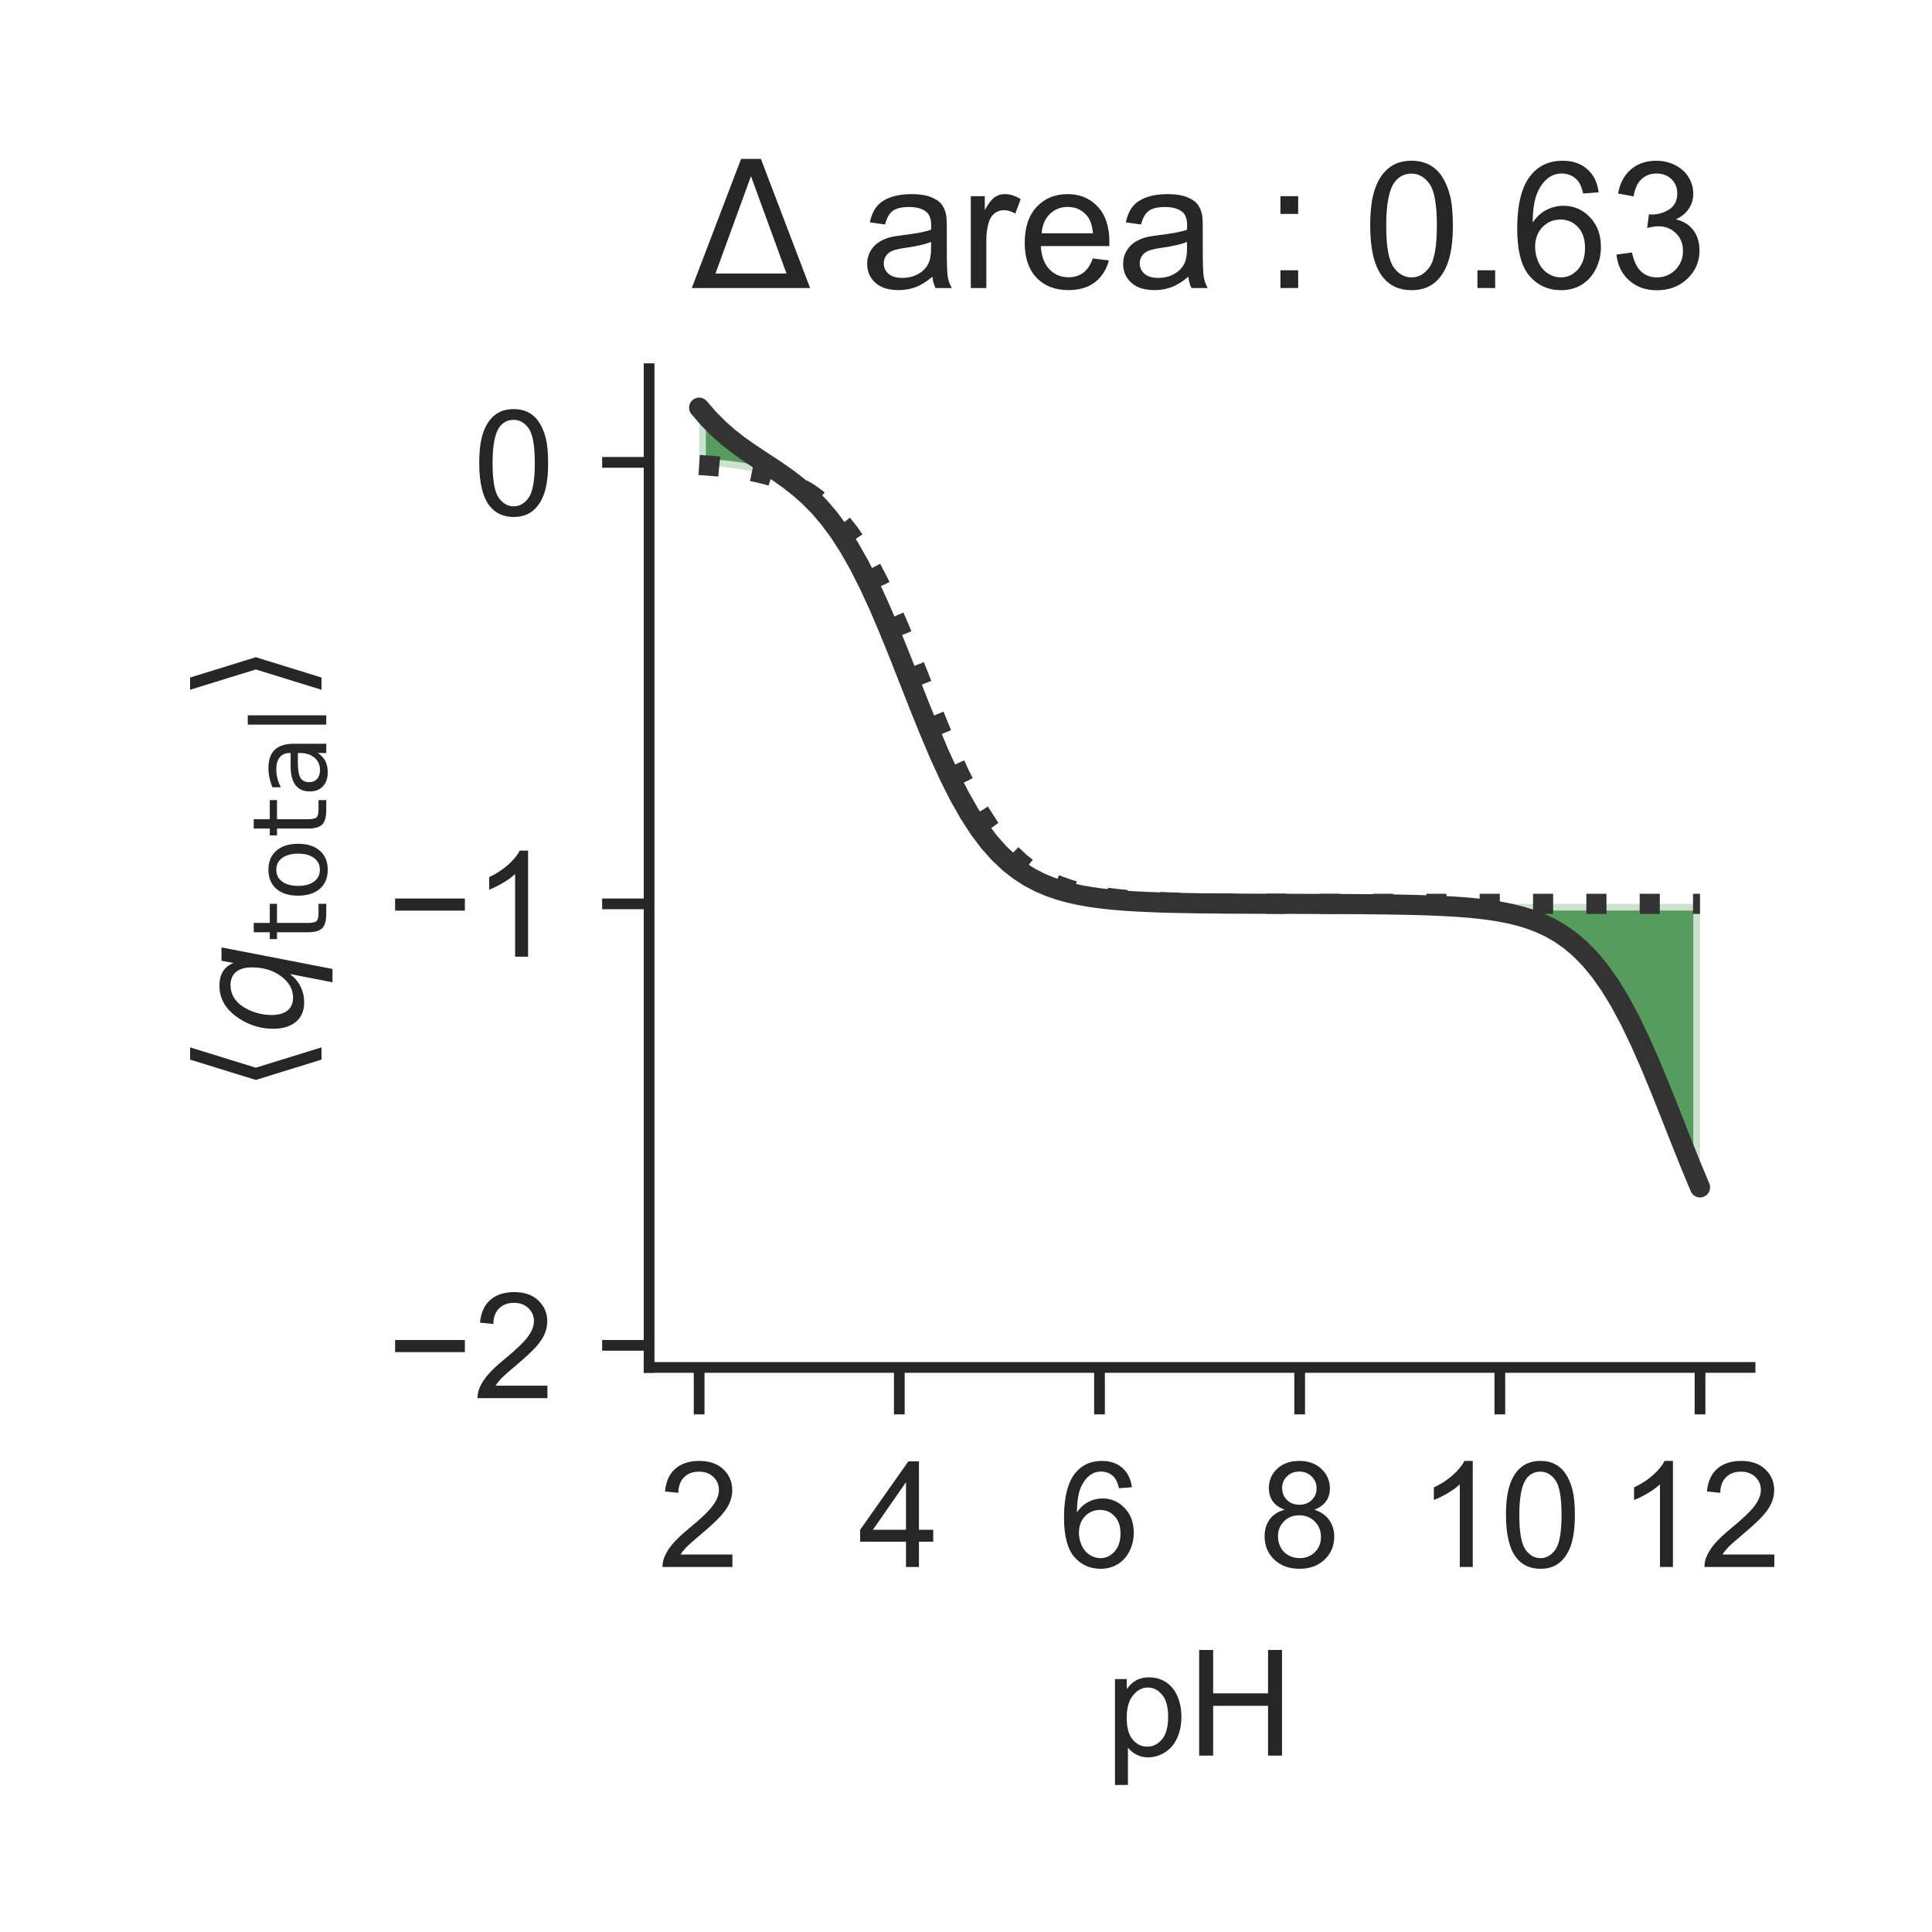 <?xml version="1.0" encoding="utf-8" standalone="no"?>
<!DOCTYPE svg PUBLIC "-//W3C//DTD SVG 1.1//EN"
  "http://www.w3.org/Graphics/SVG/1.1/DTD/svg11.dtd">
<!-- Created with matplotlib (http://matplotlib.org/) -->
<svg height="144pt" version="1.1" viewBox="0 0 144 144" width="144pt" xmlns="http://www.w3.org/2000/svg" xmlns:xlink="http://www.w3.org/1999/xlink">
 <defs>
  <style type="text/css">
*{stroke-linecap:butt;stroke-linejoin:round;}
  </style>
 </defs>
 <g id="figure_1">
  <g id="patch_1">
   <path d="M 0 144 
L 144 144 
L 144 0 
L 0 0 
z
" style="fill:#ffffff;"/>
  </g>
  <g id="axes_1">
   <g id="patch_2">
    <path d="M 48.38 101.92 
L 130.44 101.92 
L 130.44 27.48 
L 48.38 27.48 
z
" style="fill:#ffffff;"/>
   </g>
   <g id="matplotlib.axis_1">
    <g id="xtick_1">
     <g id="line2d_1">
      <defs>
       <path d="M 0 0 
L 0 3.5 
" id="meef072d419" style="stroke:#262626;stroke-width:0.8;"/>
      </defs>
      <g>
       <use style="fill:#262626;stroke:#262626;stroke-width:0.8;" x="52.11" xlink:href="#meef072d419" y="101.92"/>
      </g>
     </g>
     <g id="text_1">
      <!-- 2 -->
      <defs>
       <path d="M 50.344 8.453 
L 50.344 0 
L 3.031 0 
Q 2.938 3.172 4.047 6.109 
Q 5.859 10.938 9.828 15.625 
Q 13.812 20.312 21.344 26.469 
Q 33.016 36.031 37.109 41.625 
Q 41.219 47.219 41.219 52.203 
Q 41.219 57.422 37.469 61 
Q 33.734 64.594 27.734 64.594 
Q 21.391 64.594 17.578 60.781 
Q 13.766 56.984 13.719 50.25 
L 4.688 51.172 
Q 5.609 61.281 11.656 66.578 
Q 17.719 71.875 27.938 71.875 
Q 38.234 71.875 44.234 66.156 
Q 50.25 60.453 50.25 52 
Q 50.25 47.703 48.484 43.547 
Q 46.734 39.406 42.656 34.812 
Q 38.578 30.219 29.109 22.219 
Q 21.188 15.578 18.938 13.203 
Q 16.703 10.844 15.234 8.453 
z
" id="ArialMT-32"/>
      </defs>
      <g style="fill:#262626;" transform="translate(49.051 116.794)scale(0.11 -0.11)">
       <use xlink:href="#ArialMT-32"/>
      </g>
     </g>
    </g>
    <g id="xtick_2">
     <g id="line2d_2">
      <g>
       <use style="fill:#262626;stroke:#262626;stroke-width:0.8;" x="67.03" xlink:href="#meef072d419" y="101.92"/>
      </g>
     </g>
     <g id="text_2">
      <!-- 4 -->
      <defs>
       <path d="M 32.328 0 
L 32.328 17.141 
L 1.266 17.141 
L 1.266 25.203 
L 33.938 71.578 
L 41.109 71.578 
L 41.109 25.203 
L 50.781 25.203 
L 50.781 17.141 
L 41.109 17.141 
L 41.109 0 
z
M 32.328 25.203 
L 32.328 57.469 
L 9.906 25.203 
z
" id="ArialMT-34"/>
      </defs>
      <g style="fill:#262626;" transform="translate(63.971 116.794)scale(0.11 -0.11)">
       <use xlink:href="#ArialMT-34"/>
      </g>
     </g>
    </g>
    <g id="xtick_3">
     <g id="line2d_3">
      <g>
       <use style="fill:#262626;stroke:#262626;stroke-width:0.8;" x="81.95" xlink:href="#meef072d419" y="101.92"/>
      </g>
     </g>
     <g id="text_3">
      <!-- 6 -->
      <defs>
       <path d="M 49.75 54.047 
L 41.016 53.375 
Q 39.844 58.547 37.703 60.891 
Q 34.125 64.656 28.906 64.656 
Q 24.703 64.656 21.531 62.312 
Q 17.391 59.281 14.984 53.469 
Q 12.594 47.656 12.5 36.922 
Q 15.672 41.75 20.266 44.094 
Q 24.859 46.438 29.891 46.438 
Q 38.672 46.438 44.844 39.969 
Q 51.031 33.5 51.031 23.25 
Q 51.031 16.5 48.125 10.719 
Q 45.219 4.938 40.141 1.859 
Q 35.062 -1.219 28.609 -1.219 
Q 17.625 -1.219 10.688 6.859 
Q 3.766 14.938 3.766 33.5 
Q 3.766 54.25 11.422 63.672 
Q 18.109 71.875 29.438 71.875 
Q 37.891 71.875 43.281 67.141 
Q 48.688 62.406 49.75 54.047 
z
M 13.875 23.188 
Q 13.875 18.656 15.797 14.5 
Q 17.719 10.359 21.188 8.172 
Q 24.656 6 28.469 6 
Q 34.031 6 38.031 10.484 
Q 42.047 14.984 42.047 22.703 
Q 42.047 30.125 38.078 34.391 
Q 34.125 38.672 28.125 38.672 
Q 22.172 38.672 18.016 34.391 
Q 13.875 30.125 13.875 23.188 
z
" id="ArialMT-36"/>
      </defs>
      <g style="fill:#262626;" transform="translate(78.891 116.794)scale(0.11 -0.11)">
       <use xlink:href="#ArialMT-36"/>
      </g>
     </g>
    </g>
    <g id="xtick_4">
     <g id="line2d_4">
      <g>
       <use style="fill:#262626;stroke:#262626;stroke-width:0.8;" x="96.87" xlink:href="#meef072d419" y="101.92"/>
      </g>
     </g>
     <g id="text_4">
      <!-- 8 -->
      <defs>
       <path d="M 17.672 38.812 
Q 12.203 40.828 9.562 44.531 
Q 6.938 48.25 6.938 53.422 
Q 6.938 61.234 12.547 66.547 
Q 18.172 71.875 27.484 71.875 
Q 36.859 71.875 42.578 66.422 
Q 48.297 60.984 48.297 53.172 
Q 48.297 48.188 45.672 44.5 
Q 43.062 40.828 37.75 38.812 
Q 44.344 36.672 47.781 31.875 
Q 51.219 27.094 51.219 20.453 
Q 51.219 11.281 44.719 5.031 
Q 38.234 -1.219 27.641 -1.219 
Q 17.047 -1.219 10.547 5.047 
Q 4.047 11.328 4.047 20.703 
Q 4.047 27.688 7.594 32.391 
Q 11.141 37.109 17.672 38.812 
z
M 15.922 53.719 
Q 15.922 48.641 19.188 45.406 
Q 22.469 42.188 27.688 42.188 
Q 32.766 42.188 36.016 45.375 
Q 39.266 48.578 39.266 53.219 
Q 39.266 58.062 35.906 61.359 
Q 32.562 64.656 27.594 64.656 
Q 22.562 64.656 19.234 61.422 
Q 15.922 58.203 15.922 53.719 
z
M 13.094 20.656 
Q 13.094 16.891 14.875 13.375 
Q 16.656 9.859 20.172 7.922 
Q 23.688 6 27.734 6 
Q 34.031 6 38.125 10.047 
Q 42.234 14.109 42.234 20.359 
Q 42.234 26.703 38.016 30.859 
Q 33.797 35.016 27.438 35.016 
Q 21.234 35.016 17.156 30.906 
Q 13.094 26.812 13.094 20.656 
z
" id="ArialMT-38"/>
      </defs>
      <g style="fill:#262626;" transform="translate(93.811 116.794)scale(0.11 -0.11)">
       <use xlink:href="#ArialMT-38"/>
      </g>
     </g>
    </g>
    <g id="xtick_5">
     <g id="line2d_5">
      <g>
       <use style="fill:#262626;stroke:#262626;stroke-width:0.8;" x="111.79" xlink:href="#meef072d419" y="101.92"/>
      </g>
     </g>
     <g id="text_5">
      <!-- 10 -->
      <defs>
       <path d="M 37.25 0 
L 28.469 0 
L 28.469 56 
Q 25.297 52.984 20.141 49.953 
Q 14.984 46.922 10.891 45.406 
L 10.891 53.906 
Q 18.266 57.375 23.781 62.297 
Q 29.297 67.234 31.594 71.875 
L 37.25 71.875 
z
" id="ArialMT-31"/>
       <path d="M 4.156 35.297 
Q 4.156 48 6.766 55.734 
Q 9.375 63.484 14.516 67.672 
Q 19.672 71.875 27.484 71.875 
Q 33.25 71.875 37.594 69.547 
Q 41.938 67.234 44.766 62.859 
Q 47.609 58.5 49.219 52.219 
Q 50.828 45.953 50.828 35.297 
Q 50.828 22.703 48.234 14.969 
Q 45.656 7.234 40.5 3 
Q 35.359 -1.219 27.484 -1.219 
Q 17.141 -1.219 11.234 6.203 
Q 4.156 15.141 4.156 35.297 
z
M 13.188 35.297 
Q 13.188 17.672 17.312 11.828 
Q 21.438 6 27.484 6 
Q 33.547 6 37.672 11.859 
Q 41.797 17.719 41.797 35.297 
Q 41.797 52.984 37.672 58.781 
Q 33.547 64.594 27.391 64.594 
Q 21.344 64.594 17.719 59.469 
Q 13.188 52.938 13.188 35.297 
z
" id="ArialMT-30"/>
      </defs>
      <g style="fill:#262626;" transform="translate(105.673 116.794)scale(0.11 -0.11)">
       <use xlink:href="#ArialMT-31"/>
       <use x="55.615" xlink:href="#ArialMT-30"/>
      </g>
     </g>
    </g>
    <g id="xtick_6">
     <g id="line2d_6">
      <g>
       <use style="fill:#262626;stroke:#262626;stroke-width:0.8;" x="126.71" xlink:href="#meef072d419" y="101.92"/>
      </g>
     </g>
     <g id="text_6">
      <!-- 12 -->
      <g style="fill:#262626;" transform="translate(120.593 116.794)scale(0.11 -0.11)">
       <use xlink:href="#ArialMT-31"/>
       <use x="55.615" xlink:href="#ArialMT-32"/>
      </g>
     </g>
    </g>
    <g id="text_7">
     <!-- pH -->
     <defs>
      <path d="M 6.594 -19.875 
L 6.594 51.859 
L 14.594 51.859 
L 14.594 45.125 
Q 17.438 49.078 21 51.047 
Q 24.562 53.031 29.641 53.031 
Q 36.281 53.031 41.359 49.609 
Q 46.438 46.188 49.016 39.953 
Q 51.609 33.734 51.609 26.312 
Q 51.609 18.359 48.75 11.984 
Q 45.906 5.609 40.453 2.219 
Q 35.016 -1.172 29 -1.172 
Q 24.609 -1.172 21.109 0.688 
Q 17.625 2.547 15.375 5.375 
L 15.375 -19.875 
z
M 14.547 25.641 
Q 14.547 15.625 18.594 10.844 
Q 22.656 6.062 28.422 6.062 
Q 34.281 6.062 38.453 11.016 
Q 42.625 15.969 42.625 26.375 
Q 42.625 36.281 38.547 41.203 
Q 34.469 46.141 28.812 46.141 
Q 23.188 46.141 18.859 40.891 
Q 14.547 35.641 14.547 25.641 
z
" id="ArialMT-70"/>
      <path d="M 8.016 0 
L 8.016 71.578 
L 17.484 71.578 
L 17.484 42.188 
L 54.688 42.188 
L 54.688 71.578 
L 64.156 71.578 
L 64.156 0 
L 54.688 0 
L 54.688 33.734 
L 17.484 33.734 
L 17.484 0 
z
" id="ArialMT-48"/>
     </defs>
     <g style="fill:#262626;" transform="translate(82.379 130.853)scale(0.11 -0.11)">
      <use xlink:href="#ArialMT-70"/>
      <use x="55.615" xlink:href="#ArialMT-48"/>
     </g>
    </g>
   </g>
   <g id="matplotlib.axis_2">
    <g id="ytick_1">
     <g id="line2d_7">
      <defs>
       <path d="M 0 0 
L -3.5 0 
" id="m40158b407c" style="stroke:#262626;stroke-width:0.8;"/>
      </defs>
      <g>
       <use style="fill:#262626;stroke:#262626;stroke-width:0.8;" x="48.38" xlink:href="#m40158b407c" y="100.275"/>
      </g>
     </g>
     <g id="text_8">
      <!-- −2 -->
      <defs>
       <path d="M 52.828 31.203 
L 5.562 31.203 
L 5.562 39.406 
L 52.828 39.406 
z
" id="ArialMT-2212"/>
      </defs>
      <g style="fill:#262626;" transform="translate(28.838 104.211)scale(0.11 -0.11)">
       <use xlink:href="#ArialMT-2212"/>
       <use x="58.398" xlink:href="#ArialMT-32"/>
      </g>
     </g>
    </g>
    <g id="ytick_2">
     <g id="line2d_8">
      <g>
       <use style="fill:#262626;stroke:#262626;stroke-width:0.8;" x="48.38" xlink:href="#m40158b407c" y="67.368"/>
      </g>
     </g>
     <g id="text_9">
      <!-- −1 -->
      <g style="fill:#262626;" transform="translate(28.838 71.305)scale(0.11 -0.11)">
       <use xlink:href="#ArialMT-2212"/>
       <use x="58.398" xlink:href="#ArialMT-31"/>
      </g>
     </g>
    </g>
    <g id="ytick_3">
     <g id="line2d_9">
      <g>
       <use style="fill:#262626;stroke:#262626;stroke-width:0.8;" x="48.38" xlink:href="#m40158b407c" y="34.462"/>
      </g>
     </g>
     <g id="text_10">
      <!-- 0 -->
      <g style="fill:#262626;" transform="translate(35.263 38.398)scale(0.11 -0.11)">
       <use xlink:href="#ArialMT-30"/>
      </g>
     </g>
    </g>
    <g id="text_11">
     <!-- $\langle q_\mathsf{total} \rangle$ -->
     <defs>
      <path d="M 8.938 31.344 
L 22.703 75.875 
L 31 75.875 
L 17.234 31.344 
L 31 -13.188 
L 22.703 -13.188 
z
" id="DejaVuSans-27e8"/>
      <path d="M 41.703 8.203 
Q 38.094 3.469 33.172 1.016 
Q 28.266 -1.422 22.312 -1.422 
Q 14.016 -1.422 9.297 4.172 
Q 4.594 9.766 4.594 19.578 
Q 4.594 27.484 7.5 34.859 
Q 10.406 42.234 15.828 48.094 
Q 19.344 51.906 23.906 53.953 
Q 28.469 56 33.5 56 
Q 39.547 56 43.453 53.609 
Q 47.359 51.219 49.125 46.391 
L 50.688 54.594 
L 59.719 54.594 
L 45.125 -20.609 
L 36.078 -20.609 
z
M 13.922 20.906 
Q 13.922 13.672 16.938 9.891 
Q 19.969 6.109 25.688 6.109 
Q 34.188 6.109 40.188 14.234 
Q 46.188 22.359 46.188 33.984 
Q 46.188 41.016 43.078 44.75 
Q 39.984 48.484 34.188 48.484 
Q 29.938 48.484 26.312 46.5 
Q 22.703 44.531 20.016 40.719 
Q 17.188 36.719 15.547 31.344 
Q 13.922 25.984 13.922 20.906 
z
" id="DejaVuSans-Oblique-71"/>
      <path d="M 18.312 70.219 
L 18.312 54.688 
L 36.812 54.688 
L 36.812 47.703 
L 18.312 47.703 
L 18.312 18.016 
Q 18.312 11.328 20.141 9.422 
Q 21.969 7.516 27.594 7.516 
L 36.812 7.516 
L 36.812 0 
L 27.594 0 
Q 17.188 0 13.234 3.875 
Q 9.281 7.766 9.281 18.016 
L 9.281 47.703 
L 2.688 47.703 
L 2.688 54.688 
L 9.281 54.688 
L 9.281 70.219 
z
" id="DejaVuSans-74"/>
      <path d="M 30.609 48.391 
Q 23.391 48.391 19.188 42.75 
Q 14.984 37.109 14.984 27.297 
Q 14.984 17.484 19.156 11.844 
Q 23.344 6.203 30.609 6.203 
Q 37.797 6.203 41.984 11.859 
Q 46.188 17.531 46.188 27.297 
Q 46.188 37.016 41.984 42.703 
Q 37.797 48.391 30.609 48.391 
z
M 30.609 56 
Q 42.328 56 49.016 48.375 
Q 55.719 40.766 55.719 27.297 
Q 55.719 13.875 49.016 6.219 
Q 42.328 -1.422 30.609 -1.422 
Q 18.844 -1.422 12.172 6.219 
Q 5.516 13.875 5.516 27.297 
Q 5.516 40.766 12.172 48.375 
Q 18.844 56 30.609 56 
z
" id="DejaVuSans-6f"/>
      <path d="M 34.281 27.484 
Q 23.391 27.484 19.188 25 
Q 14.984 22.516 14.984 16.5 
Q 14.984 11.719 18.141 8.906 
Q 21.297 6.109 26.703 6.109 
Q 34.188 6.109 38.703 11.406 
Q 43.219 16.703 43.219 25.484 
L 43.219 27.484 
z
M 52.203 31.203 
L 52.203 0 
L 43.219 0 
L 43.219 8.297 
Q 40.141 3.328 35.547 0.953 
Q 30.953 -1.422 24.312 -1.422 
Q 15.922 -1.422 10.953 3.297 
Q 6 8.016 6 15.922 
Q 6 25.141 12.172 29.828 
Q 18.359 34.516 30.609 34.516 
L 43.219 34.516 
L 43.219 35.406 
Q 43.219 41.609 39.141 45 
Q 35.062 48.391 27.688 48.391 
Q 23 48.391 18.547 47.266 
Q 14.109 46.141 10.016 43.891 
L 10.016 52.203 
Q 14.938 54.109 19.578 55.047 
Q 24.219 56 28.609 56 
Q 40.484 56 46.344 49.844 
Q 52.203 43.703 52.203 31.203 
z
" id="DejaVuSans-61"/>
      <path d="M 9.422 75.984 
L 18.406 75.984 
L 18.406 0 
L 9.422 0 
z
" id="DejaVuSans-6c"/>
      <path d="M 30.078 31.344 
L 16.312 -13.188 
L 8.016 -13.188 
L 21.781 31.344 
L 8.016 75.875 
L 16.312 75.875 
z
" id="DejaVuSans-27e9"/>
     </defs>
     <g style="fill:#262626;" transform="translate(22.528 81.475)rotate(-90)scale(0.11 -0.11)">
      <use transform="translate(0 0.125)" xlink:href="#DejaVuSans-27e8"/>
      <use transform="translate(39.014 0.125)" xlink:href="#DejaVuSans-Oblique-71"/>
      <use transform="translate(102.49 -16.281)scale(0.7)" xlink:href="#DejaVuSans-74"/>
      <use transform="translate(129.937 -16.281)scale(0.7)" xlink:href="#DejaVuSans-6f"/>
      <use transform="translate(172.764 -16.281)scale(0.7)" xlink:href="#DejaVuSans-74"/>
      <use transform="translate(200.21 -16.281)scale(0.7)" xlink:href="#DejaVuSans-61"/>
      <use transform="translate(243.105 -16.281)scale(0.7)" xlink:href="#DejaVuSans-6c"/>
      <use transform="translate(265.288 0.125)" xlink:href="#DejaVuSans-27e9"/>
     </g>
    </g>
   </g>
   <g id="PolyCollection_1">
    <defs>
     <path d="M 52.11 -109.341 
L 52.11 -109.341 
L 52.856 -109.291 
L 53.602 -109.227 
L 54.348 -109.147 
L 55.094 -109.048 
L 55.84 -108.923 
L 56.586 -108.767 
L 57.332 -108.574 
L 58.078 -108.333 
L 58.824 -108.035 
L 59.57 -107.668 
L 60.316 -107.218 
L 61.062 -106.67 
L 61.808 -106.007 
L 62.554 -105.212 
L 63.3 -104.272 
L 64.046 -103.172 
L 64.792 -101.906 
L 65.538 -100.474 
L 66.284 -98.887 
L 67.03 -97.166 
L 67.776 -95.344 
L 68.522 -93.464 
L 69.268 -91.574 
L 70.014 -89.723 
L 70.76 -87.958 
L 71.506 -86.314 
L 72.252 -84.818 
L 72.998 -83.485 
L 73.744 -82.319 
L 74.49 -81.316 
L 75.236 -80.465 
L 75.982 -79.751 
L 76.728 -79.159 
L 77.474 -78.671 
L 78.22 -78.273 
L 78.966 -77.949 
L 79.712 -77.687 
L 80.458 -77.475 
L 81.204 -77.305 
L 81.95 -77.169 
L 82.696 -77.06 
L 83.442 -76.973 
L 84.188 -76.903 
L 84.934 -76.848 
L 85.68 -76.804 
L 86.426 -76.768 
L 87.172 -76.74 
L 87.918 -76.718 
L 88.664 -76.7 
L 89.41 -76.686 
L 90.156 -76.675 
L 90.902 -76.666 
L 91.648 -76.659 
L 92.394 -76.654 
L 93.14 -76.649 
L 93.886 -76.646 
L 94.632 -76.643 
L 95.378 -76.64 
L 96.124 -76.639 
L 96.87 -76.637 
L 97.616 -76.636 
L 98.362 -76.635 
L 99.108 -76.635 
L 99.854 -76.634 
L 100.6 -76.634 
L 101.346 -76.633 
L 102.092 -76.633 
L 102.838 -76.633 
L 103.584 -76.633 
L 104.33 -76.632 
L 105.076 -76.632 
L 105.822 -76.632 
L 106.568 -76.632 
L 107.314 -76.632 
L 108.06 -76.632 
L 108.806 -76.632 
L 109.552 -76.632 
L 110.298 -76.632 
L 111.044 -76.632 
L 111.79 -76.632 
L 112.536 -76.632 
L 113.282 -76.632 
L 114.028 -76.632 
L 114.774 -76.632 
L 115.52 -76.632 
L 116.266 -76.632 
L 117.012 -76.632 
L 117.758 -76.632 
L 118.504 -76.632 
L 119.25 -76.632 
L 119.996 -76.632 
L 120.742 -76.632 
L 121.488 -76.632 
L 122.234 -76.632 
L 122.98 -76.632 
L 123.726 -76.632 
L 124.472 -76.632 
L 125.218 -76.632 
L 125.964 -76.632 
L 126.71 -76.632 
L 126.71 -76.632 
L 126.71 -55.5 
L 125.964 -57.292 
L 125.218 -59.157 
L 124.472 -61.049 
L 123.726 -62.918 
L 122.98 -64.718 
L 122.234 -66.407 
L 121.488 -67.955 
L 120.742 -69.345 
L 119.996 -70.567 
L 119.25 -71.625 
L 118.504 -72.526 
L 117.758 -73.285 
L 117.012 -73.916 
L 116.266 -74.437 
L 115.52 -74.865 
L 114.774 -75.212 
L 114.028 -75.494 
L 113.282 -75.722 
L 112.536 -75.905 
L 111.79 -76.052 
L 111.044 -76.169 
L 110.298 -76.263 
L 109.552 -76.339 
L 108.806 -76.398 
L 108.06 -76.446 
L 107.314 -76.484 
L 106.568 -76.515 
L 105.822 -76.539 
L 105.076 -76.558 
L 104.33 -76.573 
L 103.584 -76.586 
L 102.838 -76.595 
L 102.092 -76.603 
L 101.346 -76.609 
L 100.6 -76.615 
L 99.854 -76.619 
L 99.108 -76.622 
L 98.362 -76.625 
L 97.616 -76.628 
L 96.87 -76.63 
L 96.124 -76.632 
L 95.378 -76.635 
L 94.632 -76.637 
L 93.886 -76.64 
L 93.14 -76.643 
L 92.394 -76.647 
L 91.648 -76.652 
L 90.902 -76.658 
L 90.156 -76.665 
L 89.41 -76.673 
L 88.664 -76.685 
L 87.918 -76.698 
L 87.172 -76.716 
L 86.426 -76.737 
L 85.68 -76.765 
L 84.934 -76.799 
L 84.188 -76.842 
L 83.442 -76.896 
L 82.696 -76.964 
L 81.95 -77.049 
L 81.204 -77.156 
L 80.458 -77.289 
L 79.712 -77.455 
L 78.966 -77.661 
L 78.22 -77.917 
L 77.474 -78.234 
L 76.728 -78.624 
L 75.982 -79.101 
L 75.236 -79.681 
L 74.49 -80.381 
L 73.744 -81.216 
L 72.998 -82.203 
L 72.252 -83.352 
L 71.506 -84.668 
L 70.76 -86.149 
L 70.014 -87.781 
L 69.268 -89.54 
L 68.522 -91.389 
L 67.776 -93.285 
L 67.03 -95.179 
L 66.284 -97.023 
L 65.538 -98.774 
L 64.792 -100.398 
L 64.046 -101.874 
L 63.3 -103.192 
L 62.554 -104.351 
L 61.808 -105.36 
L 61.062 -106.234 
L 60.316 -106.991 
L 59.57 -107.652 
L 58.824 -108.237 
L 58.078 -108.769 
L 57.332 -109.268 
L 56.586 -109.755 
L 55.84 -110.252 
L 55.094 -110.779 
L 54.348 -111.357 
L 53.602 -112.009 
L 52.856 -112.754 
L 52.11 -113.614 
z
" id="m5bb61a8e98" style="stroke:#ffffff;stroke-opacity:0.7;"/>
    </defs>
    <g clip-path="url(#p6898efbb02)">
     <use style="fill:#12711c;fill-opacity:0.7;stroke:#ffffff;stroke-opacity:0.7;" x="0" xlink:href="#m5bb61a8e98" y="144"/>
    </g>
   </g>
   <g id="line2d_10">
    <path clip-path="url(#p6898efbb02)" d="M 52.11 34.659 
L 52.856 34.709 
L 53.602 34.773 
L 54.348 34.853 
L 55.094 34.952 
L 55.84 35.077 
L 56.586 35.233 
L 57.332 35.426 
L 58.078 35.667 
L 58.824 35.965 
L 59.57 36.332 
L 60.316 36.782 
L 61.062 37.33 
L 61.808 37.993 
L 62.554 38.788 
L 63.3 39.728 
L 64.046 40.828 
L 64.792 42.094 
L 65.538 43.526 
L 66.284 45.113 
L 67.03 46.834 
L 67.776 48.656 
L 68.522 50.536 
L 69.268 52.426 
L 70.014 54.277 
L 70.76 56.042 
L 71.506 57.686 
L 72.252 59.182 
L 72.998 60.515 
L 73.744 61.681 
L 74.49 62.684 
L 75.236 63.535 
L 75.982 64.249 
L 76.728 64.841 
L 77.474 65.329 
L 78.22 65.727 
L 78.966 66.051 
L 79.712 66.313 
L 80.458 66.525 
L 81.204 66.695 
L 81.95 66.831 
L 82.696 66.94 
L 83.442 67.027 
L 84.188 67.097 
L 84.934 67.152 
L 85.68 67.196 
L 86.426 67.232 
L 87.172 67.26 
L 87.918 67.282 
L 88.664 67.3 
L 89.41 67.314 
L 90.156 67.325 
L 90.902 67.334 
L 91.648 67.341 
L 92.394 67.346 
L 93.14 67.351 
L 93.886 67.354 
L 94.632 67.357 
L 95.378 67.36 
L 96.124 67.361 
L 96.87 67.363 
L 97.616 67.364 
L 98.362 67.365 
L 99.108 67.365 
L 99.854 67.366 
L 100.6 67.366 
L 101.346 67.367 
L 102.092 67.367 
L 102.838 67.367 
L 103.584 67.367 
L 104.33 67.368 
L 105.076 67.368 
L 105.822 67.368 
L 106.568 67.368 
L 107.314 67.368 
L 108.06 67.368 
L 108.806 67.368 
L 109.552 67.368 
L 110.298 67.368 
L 111.044 67.368 
L 111.79 67.368 
L 112.536 67.368 
L 113.282 67.368 
L 114.028 67.368 
L 114.774 67.368 
L 115.52 67.368 
L 116.266 67.368 
L 117.012 67.368 
L 117.758 67.368 
L 118.504 67.368 
L 119.25 67.368 
L 119.996 67.368 
L 120.742 67.368 
L 121.488 67.368 
L 122.234 67.368 
L 122.98 67.368 
L 123.726 67.368 
L 124.472 67.368 
L 125.218 67.368 
L 125.964 67.368 
L 126.71 67.368 
" style="fill:none;stroke:#333333;stroke-dasharray:1.5,2.475;stroke-dashoffset:0;stroke-width:1.5;"/>
   </g>
   <g id="line2d_11">
    <path clip-path="url(#p6898efbb02)" d="M 52.11 30.386 
L 52.856 31.246 
L 53.602 31.991 
L 54.348 32.643 
L 55.094 33.221 
L 55.84 33.748 
L 56.586 34.245 
L 57.332 34.732 
L 58.078 35.231 
L 58.824 35.763 
L 59.57 36.348 
L 60.316 37.009 
L 61.062 37.766 
L 61.808 38.64 
L 62.554 39.649 
L 63.3 40.808 
L 64.046 42.126 
L 64.792 43.602 
L 65.538 45.226 
L 66.284 46.977 
L 67.03 48.821 
L 67.776 50.715 
L 68.522 52.611 
L 69.268 54.46 
L 70.014 56.219 
L 70.76 57.851 
L 71.506 59.332 
L 72.252 60.648 
L 72.998 61.797 
L 73.744 62.784 
L 74.49 63.619 
L 75.236 64.319 
L 75.982 64.899 
L 76.728 65.376 
L 77.474 65.766 
L 78.22 66.083 
L 78.966 66.339 
L 79.712 66.545 
L 80.458 66.711 
L 81.204 66.844 
L 81.95 66.951 
L 82.696 67.036 
L 83.442 67.104 
L 84.188 67.158 
L 84.934 67.201 
L 85.68 67.235 
L 86.426 67.263 
L 87.172 67.284 
L 87.918 67.302 
L 88.664 67.315 
L 89.41 67.327 
L 90.156 67.335 
L 90.902 67.342 
L 91.648 67.348 
L 92.394 67.353 
L 93.14 67.357 
L 93.886 67.36 
L 94.632 67.363 
L 95.378 67.365 
L 96.124 67.368 
L 96.87 67.37 
L 97.616 67.372 
L 98.362 67.375 
L 99.108 67.378 
L 99.854 67.381 
L 100.6 67.385 
L 101.346 67.391 
L 102.092 67.397 
L 102.838 67.405 
L 103.584 67.414 
L 104.33 67.427 
L 105.076 67.442 
L 105.822 67.461 
L 106.568 67.485 
L 107.314 67.516 
L 108.06 67.554 
L 108.806 67.602 
L 109.552 67.661 
L 110.298 67.737 
L 111.044 67.831 
L 111.79 67.948 
L 112.536 68.095 
L 113.282 68.278 
L 114.028 68.506 
L 114.774 68.788 
L 115.52 69.135 
L 116.266 69.563 
L 117.012 70.084 
L 117.758 70.715 
L 118.504 71.474 
L 119.25 72.375 
L 119.996 73.433 
L 120.742 74.655 
L 121.488 76.045 
L 122.234 77.593 
L 122.98 79.282 
L 123.726 81.082 
L 124.472 82.951 
L 125.218 84.843 
L 125.964 86.708 
L 126.71 88.5 
" style="fill:none;stroke:#333333;stroke-linecap:round;stroke-width:1.5;"/>
   </g>
   <g id="patch_3">
    <path d="M 48.38 101.92 
L 48.38 27.48 
" style="fill:none;stroke:#262626;stroke-linecap:square;stroke-linejoin:miter;stroke-width:0.8;"/>
   </g>
   <g id="patch_4">
    <path d="M 48.38 101.92 
L 130.44 101.92 
" style="fill:none;stroke:#262626;stroke-linecap:square;stroke-linejoin:miter;stroke-width:0.8;"/>
   </g>
   <g id="text_12">
    <!-- $\Delta$ area : 0.63 -->
    <defs>
     <path d="M 34.188 63.188 
L 14.156 8.203 
L 54.25 8.203 
z
M 0.781 0 
L 28.609 72.906 
L 39.797 72.906 
L 67.578 0 
z
" id="DejaVuSans-394"/>
     <path id="ArialMT-20"/>
     <path d="M 40.438 6.391 
Q 35.547 2.25 31.031 0.531 
Q 26.516 -1.172 21.344 -1.172 
Q 12.797 -1.172 8.203 3 
Q 3.609 7.172 3.609 13.672 
Q 3.609 17.484 5.344 20.625 
Q 7.078 23.781 9.891 25.688 
Q 12.703 27.594 16.219 28.562 
Q 18.797 29.25 24.031 29.891 
Q 34.672 31.156 39.703 32.906 
Q 39.75 34.719 39.75 35.203 
Q 39.75 40.578 37.25 42.781 
Q 33.891 45.75 27.25 45.75 
Q 21.047 45.75 18.094 43.578 
Q 15.141 41.406 13.719 35.891 
L 5.125 37.062 
Q 6.297 42.578 8.984 45.969 
Q 11.672 49.359 16.75 51.188 
Q 21.828 53.031 28.516 53.031 
Q 35.156 53.031 39.297 51.469 
Q 43.453 49.906 45.406 47.531 
Q 47.359 45.172 48.141 41.547 
Q 48.578 39.312 48.578 33.453 
L 48.578 21.734 
Q 48.578 9.469 49.141 6.219 
Q 49.703 2.984 51.375 0 
L 42.188 0 
Q 40.828 2.734 40.438 6.391 
z
M 39.703 26.031 
Q 34.906 24.078 25.344 22.703 
Q 19.922 21.922 17.672 20.938 
Q 15.438 19.969 14.203 18.094 
Q 12.984 16.219 12.984 13.922 
Q 12.984 10.406 15.641 8.062 
Q 18.312 5.719 23.438 5.719 
Q 28.516 5.719 32.469 7.938 
Q 36.422 10.156 38.281 14.016 
Q 39.703 17 39.703 22.797 
z
" id="ArialMT-61"/>
     <path d="M 6.5 0 
L 6.5 51.859 
L 14.406 51.859 
L 14.406 44 
Q 17.438 49.516 20 51.266 
Q 22.562 53.031 25.641 53.031 
Q 30.078 53.031 34.672 50.203 
L 31.641 42.047 
Q 28.422 43.953 25.203 43.953 
Q 22.312 43.953 20.016 42.219 
Q 17.719 40.484 16.75 37.406 
Q 15.281 32.719 15.281 27.156 
L 15.281 0 
z
" id="ArialMT-72"/>
     <path d="M 42.094 16.703 
L 51.172 15.578 
Q 49.031 7.625 43.219 3.219 
Q 37.406 -1.172 28.375 -1.172 
Q 17 -1.172 10.328 5.828 
Q 3.656 12.844 3.656 25.484 
Q 3.656 38.578 10.391 45.797 
Q 17.141 53.031 27.875 53.031 
Q 38.281 53.031 44.875 45.953 
Q 51.469 38.875 51.469 26.031 
Q 51.469 25.25 51.422 23.688 
L 12.75 23.688 
Q 13.234 15.141 17.578 10.594 
Q 21.922 6.062 28.422 6.062 
Q 33.25 6.062 36.672 8.594 
Q 40.094 11.141 42.094 16.703 
z
M 13.234 30.906 
L 42.188 30.906 
Q 41.609 37.453 38.875 40.719 
Q 34.672 45.797 27.984 45.797 
Q 21.922 45.797 17.797 41.75 
Q 13.672 37.703 13.234 30.906 
z
" id="ArialMT-65"/>
     <path d="M 9.031 41.844 
L 9.031 51.859 
L 19.047 51.859 
L 19.047 41.844 
z
M 9.031 0 
L 9.031 10.016 
L 19.047 10.016 
L 19.047 0 
z
" id="ArialMT-3a"/>
     <path d="M 9.078 0 
L 9.078 10.016 
L 19.094 10.016 
L 19.094 0 
z
" id="ArialMT-2e"/>
     <path d="M 4.203 18.891 
L 12.984 20.062 
Q 14.5 12.594 18.141 9.297 
Q 21.781 6 27 6 
Q 33.203 6 37.469 10.297 
Q 41.75 14.594 41.75 20.953 
Q 41.75 27 37.797 30.922 
Q 33.844 34.859 27.734 34.859 
Q 25.25 34.859 21.531 33.891 
L 22.516 41.609 
Q 23.391 41.5 23.922 41.5 
Q 29.547 41.5 34.031 44.422 
Q 38.531 47.359 38.531 53.469 
Q 38.531 58.297 35.25 61.469 
Q 31.984 64.656 26.812 64.656 
Q 21.688 64.656 18.266 61.422 
Q 14.844 58.203 13.875 51.766 
L 5.078 53.328 
Q 6.688 62.156 12.391 67.016 
Q 18.109 71.875 26.609 71.875 
Q 32.469 71.875 37.391 69.359 
Q 42.328 66.844 44.938 62.5 
Q 47.562 58.156 47.562 53.266 
Q 47.562 48.641 45.062 44.828 
Q 42.578 41.016 37.703 38.766 
Q 44.047 37.312 47.562 32.688 
Q 51.078 28.078 51.078 21.141 
Q 51.078 11.766 44.234 5.25 
Q 37.406 -1.266 26.953 -1.266 
Q 17.531 -1.266 11.297 4.344 
Q 5.078 9.969 4.203 18.891 
z
" id="ArialMT-33"/>
    </defs>
    <g style="fill:#262626;" transform="translate(51.46 21.48)scale(0.132 -0.132)">
     <use transform="translate(0 0.094)" xlink:href="#DejaVuSans-394"/>
     <use transform="translate(68.408 0.094)" xlink:href="#ArialMT-20"/>
     <use transform="translate(96.191 0.094)" xlink:href="#ArialMT-61"/>
     <use transform="translate(151.807 0.094)" xlink:href="#ArialMT-72"/>
     <use transform="translate(185.107 0.094)" xlink:href="#ArialMT-65"/>
     <use transform="translate(240.723 0.094)" xlink:href="#ArialMT-61"/>
     <use transform="translate(296.338 0.094)" xlink:href="#ArialMT-20"/>
     <use transform="translate(324.121 0.094)" xlink:href="#ArialMT-3a"/>
     <use transform="translate(351.904 0.094)" xlink:href="#ArialMT-20"/>
     <use transform="translate(379.688 0.094)" xlink:href="#ArialMT-30"/>
     <use transform="translate(435.303 0.094)" xlink:href="#ArialMT-2e"/>
     <use transform="translate(463.086 0.094)" xlink:href="#ArialMT-36"/>
     <use transform="translate(518.701 0.094)" xlink:href="#ArialMT-33"/>
    </g>
   </g>
  </g>
 </g>
 <defs>
  <clipPath id="p6898efbb02">
   <rect height="74.44" width="82.06" x="48.38" y="27.48"/>
  </clipPath>
 </defs>
</svg>
